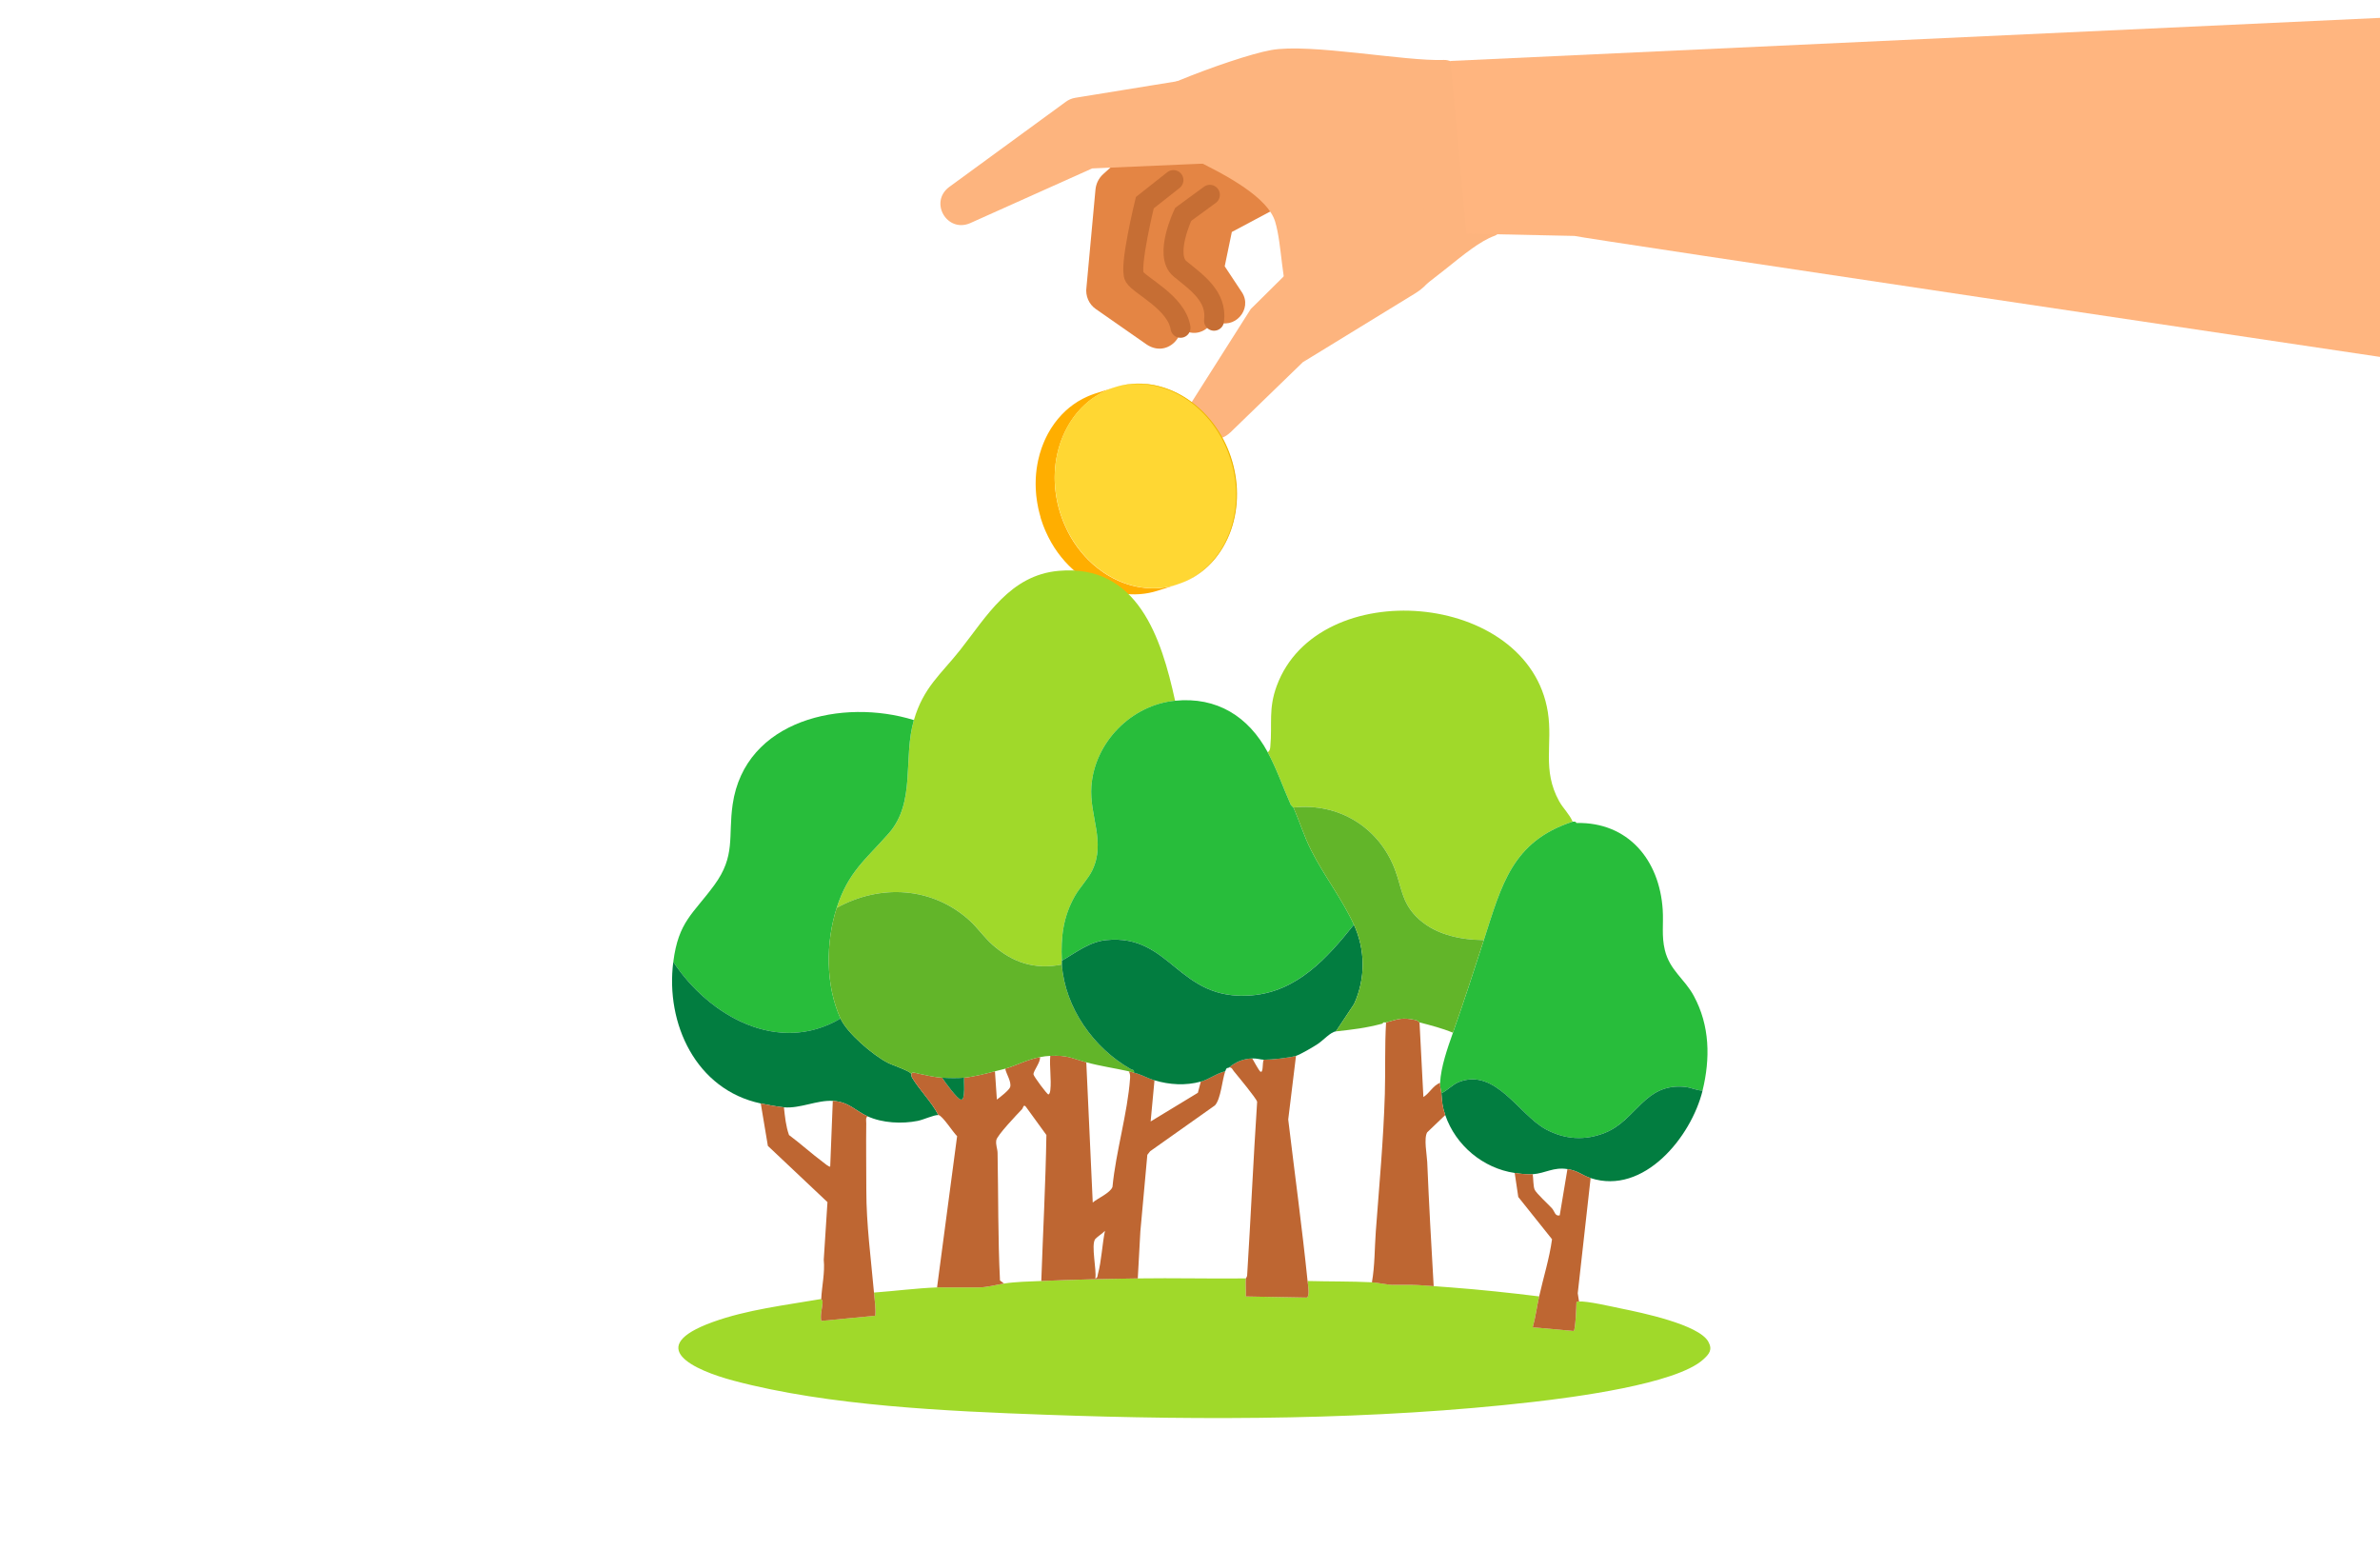 <svg width="450" height="293" viewBox="0 0 450 293" fill="none" xmlns="http://www.w3.org/2000/svg">
<path d="M228.151 15.204C231.494 12.124 237.013 12.865 239.415 16.736C241.613 20.198 240.585 24.785 237.117 26.983L215.439 40.713L217.441 37.305L213.937 55.518L212.188 51.427L221.662 58.436C225.904 61.769 221.362 68.104 216.838 65.153L207.173 58.411C205.899 57.532 205.187 55.934 205.424 54.315L207.127 35.844C207.231 34.762 207.718 33.704 208.584 32.922L209.133 32.427L228.156 15.2V15.208L228.151 15.204Z" fill="#E48544"/>
<path d="M239.463 21.086C242.31 19.238 246.222 20.283 247.758 23.321C249.215 26.172 248.1 29.664 245.244 31.129L220.394 43.882L222.596 40.511L222.055 52.323L220.182 47.769L228.561 56.185C231.816 59.565 227.616 64.788 223.595 62.274L213.664 55.769C212.265 54.849 211.462 53.163 211.757 51.407L211.79 51.215L213.763 39.553C213.976 38.217 214.733 36.973 215.965 36.182L239.458 21.09V21.082L239.463 21.086Z" fill="#E48544"/>
<path d="M241.516 24.485C244.7 22.354 249.121 23.47 250.907 26.862C252.609 30.058 251.398 34.017 248.209 35.711L230.844 44.955L233.383 41.567L231.031 52.921L229.212 46.798L234.802 55.239C236.942 58.469 233.324 62.527 229.849 60.687L220.908 55.93C219.076 54.96 218.144 52.8 218.789 50.752L219.085 49.816C219.085 49.816 222.556 38.74 222.577 38.732C223.001 37.404 223.859 36.202 225.116 35.369L241.504 24.489H241.512L241.516 24.485Z" fill="#E48544"/>
<path d="M282.603 44.576C277.001 46.603 270.47 54.698 260.567 59.276C240.184 70.198 243.801 50.882 241.1 41.908C238.398 32.935 211.292 25.177 210.639 22.4C209.985 19.624 233.004 10.788 240.334 9.465C247.664 8.141 265.583 11.621 273.005 11.333C280.426 11.046 288.206 42.549 282.603 44.576Z" fill="#FDB47E"/>
<path d="M242.54 12.111C247.876 11.212 252.912 15.3 253.108 20.71C253.324 25.734 249.42 29.988 244.396 30.204L205.677 31.877L208.403 30.991L183.408 42.199C179.058 44.056 175.661 38.245 179.441 35.373L201.56 19.216C202.051 18.862 202.642 18.596 203.292 18.492L204.287 18.33L242.544 12.12V12.111H242.54Z" fill="#FDB47E"/>
<path d="M255.345 39.744C259.807 35.216 267.695 36.144 270.954 41.63C273.855 46.349 272.369 52.53 267.649 55.419L246.362 68.463L247.486 67.36L232.634 81.752C228.622 85.519 222.536 80.612 225.412 75.879L236.493 58.411L237.617 57.308L255.357 39.736L255.345 39.748V39.744Z" fill="#FDB47E"/>
<path d="M221.866 34.05L216.459 38.316C216.459 38.316 213.437 50.619 214.498 52.342C215.56 54.065 222.411 57.137 223.206 61.969" stroke="#C66E34" stroke-width="3.78" stroke-miterlimit="10" stroke-linecap="round"/>
<path d="M228.757 36.834L223.708 40.53C223.708 40.53 220.02 48.284 223.121 50.827C226.218 53.37 230.16 56.013 229.544 60.633" stroke="#C66E34" stroke-width="3.78" stroke-miterlimit="10" stroke-linecap="round"/>
<path d="M297.707 44.605C299.085 45.026 450 67.476 450 67.476V3.38L274.235 11.525L277.257 44.168L297.707 44.605Z" fill="#FFB57F"/>
<path d="M196.747 97.779C196.709 97.654 196.68 97.533 196.643 97.408C196.609 97.288 196.572 97.167 196.543 97.046C196.489 96.846 196.443 96.647 196.397 96.447C196.372 96.339 196.343 96.234 196.322 96.126C196.318 96.101 196.31 96.081 196.305 96.056C196.289 95.981 196.276 95.902 196.264 95.827C196.21 95.556 196.16 95.29 196.114 95.023C196.093 94.894 196.072 94.769 196.056 94.641C196.018 94.399 195.989 94.158 195.96 93.916C195.952 93.841 195.939 93.771 195.931 93.696C195.922 93.625 195.918 93.55 195.914 93.479C195.902 93.35 195.893 93.221 195.881 93.092C195.868 92.913 195.856 92.738 195.847 92.559C195.839 92.43 195.835 92.305 195.831 92.177C195.827 91.998 195.823 91.819 195.818 91.644C195.818 91.519 195.818 91.398 195.818 91.273C195.818 91.09 195.827 90.907 195.831 90.724C195.831 90.607 195.835 90.495 195.843 90.379C195.852 90.174 195.868 89.971 195.885 89.771C195.893 89.679 195.897 89.588 195.906 89.496C195.931 89.205 195.964 88.913 196.006 88.622C196.01 88.589 196.018 88.555 196.022 88.526C196.06 88.268 196.097 88.014 196.143 87.765C196.16 87.665 196.181 87.569 196.201 87.473C196.23 87.323 196.26 87.169 196.289 87.02C196.293 86.995 196.301 86.97 196.31 86.941C196.389 86.591 196.472 86.246 196.568 85.9C196.584 85.834 196.605 85.771 196.626 85.709C196.709 85.43 196.792 85.151 196.888 84.876C196.905 84.83 196.917 84.781 196.934 84.735C196.963 84.647 196.996 84.564 197.03 84.477C197.071 84.356 197.117 84.239 197.163 84.123C197.221 83.973 197.284 83.823 197.342 83.677C197.388 83.565 197.438 83.449 197.488 83.336C197.504 83.295 197.521 83.253 197.537 83.216C197.604 83.066 197.675 82.92 197.746 82.774C197.771 82.724 197.791 82.674 197.816 82.624C197.925 82.408 198.033 82.192 198.149 81.979C198.162 81.959 198.17 81.942 198.183 81.921C198.208 81.871 198.237 81.825 198.266 81.775C198.366 81.592 198.474 81.413 198.578 81.239C198.616 81.176 198.653 81.114 198.69 81.055C198.72 81.01 198.745 80.964 198.774 80.918C198.811 80.864 198.849 80.81 198.886 80.756C199.019 80.548 199.161 80.348 199.302 80.148C199.34 80.098 199.369 80.044 199.406 79.994C199.436 79.957 199.465 79.919 199.494 79.882C199.635 79.69 199.781 79.507 199.931 79.324C199.972 79.27 200.014 79.216 200.06 79.162C200.072 79.145 200.089 79.132 200.102 79.116C200.306 78.874 200.514 78.641 200.73 78.412C200.73 78.412 200.738 78.404 200.738 78.4C200.768 78.371 200.801 78.342 200.83 78.313C201.013 78.125 201.196 77.938 201.388 77.759C201.409 77.742 201.425 77.722 201.446 77.701C201.504 77.647 201.567 77.597 201.629 77.543C201.779 77.409 201.925 77.276 202.079 77.151C202.116 77.122 202.149 77.089 202.183 77.06C202.237 77.014 202.299 76.972 202.353 76.931C202.503 76.81 202.657 76.694 202.811 76.581C202.865 76.544 202.911 76.502 202.965 76.465C203.011 76.431 203.057 76.406 203.103 76.373C203.269 76.257 203.44 76.144 203.61 76.036C203.677 75.994 203.735 75.948 203.802 75.907C203.848 75.878 203.894 75.853 203.939 75.828C203.985 75.799 204.031 75.774 204.077 75.749C204.285 75.628 204.493 75.507 204.709 75.395C204.718 75.391 204.726 75.387 204.734 75.382C204.755 75.37 204.78 75.362 204.801 75.349C205.009 75.241 205.217 75.141 205.429 75.045C205.484 75.02 205.534 74.995 205.588 74.975C205.629 74.958 205.671 74.937 205.713 74.916C205.908 74.833 206.104 74.754 206.304 74.675C206.329 74.667 206.358 74.654 206.383 74.646C206.541 74.588 206.703 74.529 206.861 74.471C206.953 74.442 207.045 74.409 207.14 74.379L210.737 73.247C210.479 73.326 210.229 73.418 209.979 73.51C209.954 73.518 209.925 73.53 209.9 73.539C209.659 73.63 209.421 73.73 209.184 73.834C209.13 73.859 209.076 73.884 209.026 73.905C208.814 74.001 208.605 74.101 208.401 74.209C208.381 74.221 208.356 74.23 208.331 74.242C208.11 74.359 207.89 74.479 207.677 74.608C207.631 74.633 207.586 74.662 207.54 74.687C207.427 74.754 207.319 74.825 207.211 74.895C207.04 75.004 206.87 75.116 206.703 75.233C206.603 75.299 206.508 75.37 206.412 75.441C206.258 75.553 206.104 75.674 205.954 75.79C205.862 75.865 205.767 75.936 205.679 76.011C205.525 76.14 205.375 76.269 205.226 76.406C205.146 76.477 205.063 76.548 204.988 76.623C204.797 76.802 204.609 76.989 204.426 77.176C204.393 77.21 204.36 77.243 204.326 77.276C204.11 77.505 203.902 77.738 203.698 77.98C203.64 78.046 203.586 78.117 203.531 78.188C203.382 78.371 203.236 78.554 203.094 78.745C203.028 78.833 202.965 78.92 202.903 79.012C202.761 79.212 202.62 79.416 202.487 79.62C202.42 79.719 202.353 79.815 202.291 79.919C202.254 79.982 202.216 80.04 202.179 80.102C202.07 80.281 201.966 80.46 201.866 80.639C201.841 80.689 201.812 80.735 201.783 80.785C201.658 81.018 201.533 81.251 201.417 81.488C201.392 81.538 201.371 81.588 201.346 81.638C201.255 81.825 201.171 82.013 201.084 82.204C201.034 82.317 200.988 82.429 200.938 82.545C200.876 82.695 200.817 82.841 200.759 82.991C200.713 83.107 200.672 83.228 200.626 83.344C200.576 83.478 200.53 83.611 200.484 83.744C200.393 84.019 200.305 84.298 200.222 84.576C200.206 84.639 200.181 84.706 200.164 84.768C200.068 85.109 199.981 85.459 199.906 85.808C199.868 85.983 199.831 86.162 199.798 86.341C199.777 86.437 199.756 86.537 199.739 86.633C199.694 86.886 199.656 87.14 199.619 87.394C199.615 87.428 199.606 87.461 199.602 87.49C199.565 87.777 199.531 88.069 199.502 88.364C199.494 88.456 199.49 88.547 199.481 88.639C199.465 88.843 199.448 89.042 199.44 89.251C199.436 89.363 199.431 89.48 199.427 89.596C199.423 89.779 199.415 89.962 199.415 90.145C199.415 90.27 199.415 90.391 199.415 90.516C199.415 90.695 199.419 90.87 199.427 91.049C199.431 91.178 199.44 91.302 199.444 91.431C199.452 91.606 199.465 91.785 199.477 91.964C199.486 92.093 199.498 92.222 199.51 92.351C199.523 92.497 199.54 92.643 199.556 92.788C199.585 93.03 199.615 93.271 199.652 93.513C199.673 93.642 199.689 93.766 199.71 93.895C199.756 94.162 199.806 94.432 199.86 94.699C199.881 94.799 199.898 94.898 199.918 94.998C199.943 95.107 199.968 95.211 199.993 95.319C200.039 95.519 200.089 95.718 200.139 95.918C200.172 96.039 200.206 96.16 200.239 96.28C200.305 96.517 200.372 96.755 200.447 96.992C200.555 97.338 200.672 97.679 200.797 98.012C200.897 98.278 200.996 98.544 201.105 98.807C201.13 98.869 201.155 98.927 201.184 98.99C201.255 99.16 201.329 99.323 201.404 99.489C201.513 99.731 201.625 99.968 201.742 100.205C201.792 100.309 201.846 100.417 201.896 100.522C202.033 100.788 202.174 101.05 202.32 101.312C202.349 101.366 202.378 101.421 202.408 101.47C202.582 101.774 202.766 102.07 202.949 102.361C203.003 102.444 203.061 102.528 203.115 102.607C203.248 102.811 203.386 103.015 203.527 103.21C203.602 103.314 203.677 103.414 203.752 103.514C203.881 103.689 204.01 103.864 204.147 104.03C204.231 104.134 204.314 104.234 204.393 104.338C204.53 104.505 204.668 104.667 204.809 104.829C204.893 104.925 204.976 105.021 205.059 105.116C205.226 105.304 205.4 105.483 205.575 105.662C205.642 105.728 205.704 105.799 205.775 105.866C206.025 106.115 206.279 106.357 206.541 106.59C206.595 106.636 206.649 106.681 206.699 106.727C206.928 106.927 207.157 107.123 207.39 107.31C207.473 107.376 207.552 107.439 207.636 107.501C207.948 107.743 208.264 107.98 208.585 108.201C208.585 108.201 208.585 108.201 208.589 108.201C208.593 108.205 208.601 108.209 208.605 108.213C208.826 108.363 209.051 108.509 209.28 108.65C209.355 108.696 209.434 108.742 209.513 108.787C209.667 108.879 209.821 108.971 209.975 109.058C210.133 109.145 210.287 109.229 210.445 109.312C210.553 109.37 210.666 109.428 210.774 109.482C210.945 109.566 211.115 109.645 211.29 109.724C211.394 109.77 211.494 109.82 211.598 109.865C211.665 109.895 211.727 109.92 211.794 109.949C211.973 110.024 212.152 110.098 212.335 110.165C212.422 110.198 212.51 110.228 212.597 110.261C212.76 110.319 212.926 110.377 213.093 110.431C213.184 110.461 213.272 110.49 213.363 110.519C213.538 110.573 213.713 110.623 213.888 110.669C213.967 110.689 214.042 110.714 214.121 110.731C214.375 110.798 214.629 110.856 214.882 110.91C214.899 110.91 214.92 110.918 214.937 110.918C215.174 110.964 215.411 111.01 215.648 111.043C215.732 111.056 215.815 111.068 215.898 111.077C216.073 111.102 216.248 111.122 216.427 111.143C216.522 111.151 216.614 111.16 216.71 111.168C216.88 111.185 217.055 111.193 217.226 111.201C217.317 111.206 217.405 111.21 217.496 111.214C217.696 111.222 217.896 111.222 218.096 111.222C218.158 111.222 218.217 111.222 218.279 111.222C218.537 111.218 218.799 111.206 219.057 111.189C219.124 111.185 219.186 111.176 219.253 111.172C219.449 111.156 219.644 111.135 219.84 111.114C219.931 111.102 220.023 111.089 220.115 111.077C220.285 111.052 220.46 111.022 220.631 110.993C220.727 110.977 220.818 110.96 220.914 110.939C221.093 110.902 221.272 110.864 221.447 110.823C221.53 110.802 221.613 110.785 221.696 110.764C221.954 110.698 222.208 110.627 222.466 110.548L218.87 111.68C218.612 111.759 218.354 111.834 218.096 111.901C218.013 111.921 217.929 111.938 217.85 111.959C217.671 112.001 217.492 112.042 217.313 112.08C217.218 112.1 217.126 112.117 217.03 112.134C216.855 112.163 216.685 112.192 216.51 112.217C216.418 112.229 216.327 112.242 216.235 112.254C216.04 112.279 215.844 112.3 215.648 112.313C215.582 112.317 215.519 112.325 215.453 112.329C215.195 112.346 214.932 112.358 214.674 112.363C214.612 112.363 214.554 112.363 214.491 112.363C214.291 112.363 214.092 112.363 213.892 112.354C213.8 112.354 213.713 112.346 213.621 112.342C213.451 112.334 213.276 112.321 213.105 112.309C213.009 112.3 212.918 112.292 212.822 112.284C212.647 112.267 212.468 112.242 212.293 112.217C212.21 112.204 212.127 112.196 212.044 112.184C211.806 112.146 211.569 112.105 211.332 112.059C211.315 112.059 211.294 112.05 211.278 112.05C211.024 111.996 210.77 111.938 210.516 111.872C210.437 111.851 210.362 111.83 210.283 111.809C210.108 111.759 209.933 111.709 209.758 111.659C209.667 111.63 209.579 111.601 209.488 111.572C209.321 111.518 209.159 111.459 208.993 111.401C208.905 111.368 208.818 111.339 208.73 111.305C208.547 111.235 208.368 111.164 208.189 111.089C208.123 111.06 208.056 111.035 207.994 111.006C207.977 110.997 207.96 110.993 207.944 110.985C207.856 110.948 207.773 110.902 207.686 110.864C207.515 110.785 207.34 110.706 207.169 110.623C207.057 110.569 206.949 110.511 206.841 110.452C206.682 110.369 206.524 110.286 206.37 110.198C206.337 110.182 206.304 110.165 206.27 110.144C206.15 110.073 206.029 109.999 205.908 109.928C205.833 109.882 205.754 109.836 205.679 109.79C205.45 109.649 205.226 109.503 205.005 109.353C205.001 109.349 204.992 109.345 204.988 109.341C204.664 109.12 204.347 108.883 204.039 108.642C204.002 108.613 203.96 108.583 203.919 108.554C203.877 108.521 203.835 108.484 203.794 108.45C203.561 108.263 203.327 108.067 203.103 107.868C203.061 107.83 203.019 107.801 202.978 107.764C202.965 107.751 202.953 107.739 202.94 107.73C202.678 107.497 202.424 107.256 202.174 107.006C202.162 106.994 202.145 106.977 202.129 106.964C202.075 106.91 202.029 106.856 201.975 106.802C201.8 106.623 201.629 106.44 201.459 106.257C201.425 106.219 201.388 106.186 201.354 106.149C201.305 106.09 201.255 106.028 201.205 105.97C201.063 105.807 200.926 105.645 200.788 105.479C200.743 105.424 200.693 105.37 200.647 105.312C200.609 105.266 200.576 105.216 200.539 105.171C200.405 105 200.276 104.829 200.143 104.654C200.089 104.584 200.035 104.517 199.985 104.446C199.964 104.413 199.943 104.38 199.918 104.351C199.777 104.151 199.64 103.951 199.506 103.747C199.461 103.676 199.411 103.614 199.365 103.543C199.356 103.531 199.348 103.514 199.34 103.502C199.152 103.21 198.969 102.915 198.799 102.611C198.799 102.603 198.79 102.598 198.786 102.59C198.761 102.544 198.736 102.499 198.711 102.453C198.566 102.195 198.42 101.932 198.287 101.662C198.27 101.629 198.249 101.595 198.233 101.562C198.195 101.491 198.166 101.416 198.129 101.346C198.012 101.108 197.9 100.871 197.791 100.63C197.762 100.567 197.733 100.509 197.704 100.447C197.658 100.343 197.612 100.234 197.571 100.13C197.546 100.068 197.517 100.01 197.492 99.947C197.392 99.706 197.296 99.46 197.204 99.215C197.196 99.194 197.192 99.173 197.184 99.156C197.059 98.819 196.942 98.482 196.834 98.137C196.797 98.024 196.763 97.908 196.73 97.795L196.747 97.779Z" fill="#FFAE00"/>
<path d="M222.503 110.521C231.426 107.708 236.026 97.076 232.778 86.775C229.53 76.474 219.663 70.403 210.739 73.216C201.816 76.029 197.215 86.661 200.464 96.963C203.712 107.264 213.579 113.334 222.503 110.521Z" fill="#FFD733"/>
<path d="M223.388 110.232C225.59 109.4 227.58 108.022 229.174 106.286C230.768 104.542 231.971 102.457 232.754 100.231C233.536 98.004 233.907 95.636 233.89 93.276C233.873 90.912 233.461 88.556 232.708 86.317C231.205 81.842 228.237 77.83 224.258 75.27C222.273 73.993 220.041 73.09 217.706 72.711C215.375 72.34 212.961 72.511 210.722 73.239C212.969 72.544 215.379 72.411 217.69 72.815C220.004 73.206 222.218 74.109 224.179 75.387C228.117 77.951 231.039 81.942 232.508 86.383C233.266 88.597 233.686 90.932 233.715 93.276C233.744 95.619 233.386 97.966 232.62 100.185C231.859 102.399 230.668 104.476 229.099 106.216C227.538 107.964 225.578 109.366 223.388 110.232Z" fill="#EDB400"/>
<path d="M235.554 241.697C235.483 242.821 235.603 243.978 235.554 245.102L247.075 245.31C247.7 245.102 247.296 242.821 247.233 242.184C251.271 242.292 255.367 242.23 259.396 242.425C260.482 242.479 262.376 242.912 263.409 242.912H267.059C268.071 242.912 269.927 243.075 271.072 243.154C272.117 243.225 273.27 243.316 274.352 243.399C279.913 243.82 285.499 244.415 291.018 245.097C290.585 247.029 290.34 249.026 289.803 250.933L297.553 251.628C297.882 251.424 298.053 246.991 298.07 246.225C298.128 246.001 298.398 246.088 298.561 246.071C300.005 245.913 304.858 247.049 306.594 247.403C310.249 248.144 321.163 250.396 322.986 253.63C323.864 255.182 323.169 255.99 322.037 257.022C316.913 261.7 297.183 264.206 289.919 265.042C259.875 268.493 227.936 268.563 197.733 267.469C179.131 266.794 156.646 265.808 138.731 261.034C131.122 259.007 121.719 254.683 134.718 249.959C141.228 247.595 148.475 246.762 155.276 245.584C155.276 245.618 155.543 245.842 155.53 246.175C155.497 247.245 155.043 248.535 155.276 249.722L165.495 248.748C165.612 247.27 165.379 245.826 165.25 244.369C169.221 244.078 173.187 243.553 177.171 243.395C177.658 243.374 178.299 243.395 178.753 243.395H185.075C186.578 243.395 188.368 242.896 189.821 242.667C192.014 242.321 194.603 242.28 196.876 242.18C202.899 241.918 209.118 241.78 215.12 241.693C221.926 241.593 228.748 241.768 235.554 241.693V241.697Z" fill="#A0D92A"/>
<path d="M222.177 132.486C213.894 133.297 206.963 140.356 206.356 148.651C205.944 154.27 209.14 159.21 206.497 164.604C205.706 166.219 204.17 167.763 203.251 169.386C201.024 173.311 200.562 177.149 200.77 181.623C200.782 181.864 200.753 182.11 200.77 182.351C195.642 183.375 191.442 181.976 187.629 178.584C186.068 177.194 184.882 175.442 183.383 174.073C176.319 167.626 166.429 167.089 158.2 171.646C160.356 164.866 163.724 162.465 168.057 157.541C173.218 151.673 170.708 143.295 172.798 136.132C174.604 129.939 177.884 127.512 181.552 122.872C186.538 116.558 190.95 108.741 200.17 107.922C215.109 106.59 219.596 120.62 222.181 132.486H222.177Z" fill="#A0D92A"/>
<path d="M297.342 155.348C285.895 159.085 283.931 167.301 280.559 177.727C276.001 177.694 271.044 176.645 267.751 173.261C265.037 170.473 265.029 167.809 263.78 164.463C260.783 156.426 253.091 151.706 244.558 152.671C244.525 152.601 244.358 152.526 244.317 152.43C244.275 152.334 244.104 152.259 244.075 152.189C242.589 148.867 241.44 145.438 239.696 142.216C240.108 141.962 240.15 141.559 240.187 141.126C240.583 136.864 239.784 134.059 241.395 129.684C249.187 108.491 289.013 111.633 292.659 134.62C293.621 140.672 291.515 145.513 294.791 151.464C295.544 152.834 296.734 153.895 297.351 155.352L297.342 155.348Z" fill="#A0D92A"/>
<path d="M239.691 142.212C241.435 145.438 242.584 148.863 244.07 152.185L244.311 152.426C244.357 152.526 244.524 152.597 244.553 152.667C245.706 155.248 246.517 157.982 247.866 160.667C250.314 165.532 253.748 169.927 255.987 174.805C250.975 181.09 245.26 187.467 236.644 188.178C222.667 189.335 221.476 176.499 209.164 177.723C205.958 178.044 203.444 180.091 200.768 181.615C200.56 177.14 201.018 173.303 203.249 169.378C204.169 167.759 205.705 166.211 206.495 164.596C209.139 159.202 205.942 154.261 206.354 148.643C206.962 140.348 213.892 133.289 222.175 132.477C230.097 131.699 236.045 135.461 239.691 142.208V142.212Z" fill="#28BD3B"/>
<path d="M297.829 155.348L298.07 155.59C307.835 155.39 313.779 162.578 314.379 171.997C314.55 174.648 314.129 176.929 314.783 179.622C315.715 183.459 318.508 185.053 320.248 188.266C323.307 193.906 323.391 200.128 321.909 206.184C320.764 206.159 319.723 205.597 318.595 205.485C310.891 204.711 309.45 211.745 303.486 214.154C299.71 215.678 295.898 215.449 292.314 213.526C287.165 210.762 282.798 201.889 275.876 204.548C274.611 205.035 273.732 206.147 272.529 206.675C272.48 206.059 272.242 205.576 272.288 204.727C272.442 201.664 273.703 198.126 274.719 195.242C276.784 189.386 278.657 183.601 280.559 177.728C283.93 167.302 285.895 159.086 297.342 155.348C297.442 155.315 297.683 155.344 297.829 155.348Z" fill="#28BD3B"/>
<path d="M172.793 136.132C170.704 143.291 173.214 151.669 168.052 157.542C163.723 162.465 160.352 164.867 158.196 171.647C156.11 178.198 156.064 186.268 158.924 192.566C147.148 199.52 134.074 192.091 127.302 181.865C128.284 174.207 131.002 172.858 135.044 167.352C139.136 161.779 137.645 158.22 138.524 152.102C140.838 136.015 159.357 131.966 172.789 136.136L172.793 136.132Z" fill="#28BD3B"/>
<path d="M158.928 192.565C160.189 195.345 165.009 199.42 167.765 200.876C168.739 201.392 171.969 202.42 172.306 203.024C172.36 203.124 172.289 203.473 172.443 203.727C173.946 206.204 176.085 208.231 177.413 210.807C176.552 210.778 174.633 211.689 173.53 211.91C170.537 212.509 166.853 212.33 164.035 211.048C161.654 209.966 160.564 208.326 157.467 208.131C154.516 207.943 151.281 209.612 148.222 209.346C147.165 209.255 144.934 208.847 143.843 208.618C131.589 206.025 125.807 193.509 127.301 181.86C134.074 192.09 147.148 199.519 158.924 192.56L158.928 192.565Z" fill="#027D40"/>
<path d="M321.913 206.188C319.782 214.903 310.82 226.016 300.751 222.728C299.082 222.183 298.45 221.359 296.373 221.026C293.717 220.601 292.252 221.804 289.804 221.999C288.743 222.087 287.461 221.912 286.399 221.758C280.414 220.884 275.223 216.539 273.263 210.812C272.692 209.143 272.667 208.385 272.534 206.675C273.737 206.146 274.615 205.035 275.881 204.548C282.803 201.888 287.169 210.762 292.318 213.525C295.902 215.448 299.715 215.677 303.49 214.154C309.455 211.748 310.9 204.71 318.6 205.484C319.728 205.597 320.769 206.159 321.913 206.184V206.188Z" fill="#027D40"/>
<path d="M164.034 211.048C163.63 211.302 163.792 211.972 163.788 212.384C163.734 216.601 163.801 220.829 163.801 225.045C163.801 231.488 164.679 237.948 165.249 244.374C165.378 245.831 165.611 247.279 165.495 248.753L155.276 249.727C155.043 248.54 155.497 247.246 155.53 246.18C155.542 245.847 155.272 245.623 155.276 245.589C155.388 243.13 155.996 240.653 155.751 238.16L156.454 227.272L145.186 216.638L143.842 208.618C144.932 208.847 147.163 209.254 148.221 209.346C148.412 211.094 148.587 212.93 149.182 214.586C151.355 216.201 153.378 218.045 155.542 219.66C155.771 219.83 156.808 220.729 156.974 220.534L157.461 208.131C160.558 208.326 161.649 209.966 164.03 211.048H164.034Z" fill="#BE6632"/>
<path d="M300.748 222.727L298.313 244.503L298.559 246.077C298.396 246.093 298.126 246.006 298.067 246.231C298.051 246.997 297.88 251.429 297.551 251.633L289.801 250.938C290.342 249.028 290.587 247.03 291.016 245.103C291.819 241.507 292.952 237.965 293.451 234.29L287.07 226.298L286.392 221.749C287.453 221.903 288.735 222.078 289.797 221.991C289.926 222.761 289.884 224.276 290.163 224.908C290.479 225.616 292.76 227.693 293.439 228.442C293.963 229.025 294.001 229.986 294.904 229.778L296.365 221.021C298.442 221.354 299.075 222.178 300.744 222.723L300.748 222.727Z" fill="#BE6632"/>
<path d="M298.075 155.593L297.833 155.352C298.017 155.356 298.059 155.598 298.075 155.593Z" fill="#A0D92A"/>
<path d="M205.391 200.834L206.61 227.346C207.564 226.531 209.945 225.532 210.344 224.391C210.981 217.711 213.2 210.469 213.67 203.86C213.703 203.394 213.678 202.94 213.42 202.536C213.732 202.607 214.082 202.698 214.394 202.778C215.814 203.144 216.954 203.839 218.286 204.238L217.558 212.022L226.486 206.603L227.044 204.48C228.692 204.026 230.016 202.915 231.664 202.532C231.073 204.184 230.848 207.726 229.72 208.979L217.47 217.649L216.933 218.327L215.614 232.82L215.127 241.697C209.125 241.785 202.906 241.918 196.883 242.184C197.203 232.974 197.699 223.8 197.848 214.581L193.982 209.258C193.499 208.659 193.465 209.47 193.236 209.703C192.333 210.644 188.516 214.652 188.375 215.564C188.233 216.479 188.599 217.149 188.616 217.969C188.774 226.019 188.67 234.035 189.074 242.076L189.823 242.667C188.371 242.896 186.585 243.395 185.078 243.395H178.755C178.302 243.395 177.661 243.375 177.174 243.395L180.966 214.802C180.241 214.136 178.143 210.827 177.415 210.802C176.087 208.226 173.948 206.199 172.445 203.722C172.291 203.468 172.362 203.119 172.308 203.019C172.545 202.557 173.128 202.861 173.481 202.936C175.001 203.252 176.599 203.643 178.143 203.747C178.622 204.534 181.032 207.801 181.669 207.889C182.173 207.959 182.214 207.098 182.252 206.761C182.368 205.766 182.231 204.742 182.281 203.747C183.946 203.597 186.46 202.969 188.121 202.532L188.483 207.88C189.049 207.485 190.839 206.07 190.997 205.516C191.284 204.53 190.252 203.04 190.065 202.045C192.267 201.392 194.198 200.314 196.633 199.856C196.791 200.801 195.355 202.461 195.409 203.123C195.438 203.498 197.978 206.902 198.215 206.906C198.477 206.906 198.564 206.319 198.594 206.07C198.814 204.064 198.406 201.666 198.581 199.61C201.928 199.465 202.556 200.051 205.391 200.826V200.834ZM207.097 241.697C207.564 241.614 207.501 241.189 207.593 240.856C208.271 238.393 208.392 235.246 208.921 232.703C208.554 233.111 207.306 233.952 207.077 234.26C206.252 235.375 207.381 240.116 207.097 241.697Z" fill="#BE6632"/>
<path d="M268.397 193.292L269.129 207.401C270.286 206.702 270.986 205.166 272.289 204.725C272.247 205.57 272.484 206.053 272.53 206.673C272.667 208.38 272.688 209.137 273.258 210.81L269.841 214.082C269.179 215.23 269.795 218.327 269.854 219.692C270.182 227.521 270.615 235.342 271.073 243.162C269.929 243.083 268.068 242.921 267.061 242.921H263.41C262.374 242.921 260.484 242.488 259.397 242.434C259.959 239.266 259.893 236.028 260.13 232.828C260.779 224.137 261.583 215.513 261.841 206.806C261.974 202.299 261.799 197.791 262.074 193.296C264.401 192.668 265.108 192.276 267.743 192.867C268.118 192.951 268.338 193.284 268.397 193.296V193.292Z" fill="#BE6632"/>
<path d="M245.042 199.619L243.572 211.647C244.792 221.815 246.182 232.004 247.231 242.189C247.298 242.826 247.697 245.106 247.073 245.315L235.551 245.106C235.601 243.978 235.485 242.826 235.551 241.702C235.551 241.664 235.784 241.427 235.805 241.115C236.492 230.177 236.971 219.26 237.695 208.305C237.603 207.71 233.969 203.361 233.274 202.503C233.016 202.183 232.937 201.771 232.388 201.808C233.703 200.73 235.014 200.181 236.767 200.106C236.971 200.497 238.065 202.399 238.232 202.537C238.948 203.136 238.619 200.759 238.956 200.347C240.355 200.351 243.755 200.002 245.037 199.619H245.042Z" fill="#BE6632"/>
<path d="M200.768 182.348C201.355 190.505 206.758 198.114 213.747 202.097C214.076 202.284 214.525 202.176 214.388 202.779C214.076 202.7 213.726 202.605 213.414 202.538C210.741 201.939 208.057 201.564 205.384 200.836C202.546 200.062 201.917 199.471 198.575 199.62C197.8 199.654 197.368 199.724 196.627 199.862C194.192 200.32 192.26 201.398 190.058 202.051C189.513 202.213 188.73 202.376 188.11 202.538C186.449 202.979 183.935 203.604 182.27 203.753C181.101 203.857 179.319 203.832 178.133 203.753C176.584 203.649 174.986 203.258 173.471 202.942C173.117 202.867 172.53 202.563 172.297 203.025C171.96 202.421 168.73 201.393 167.756 200.877C165 199.421 160.18 195.346 158.919 192.566C156.059 186.268 156.105 178.198 158.19 171.647C166.42 167.089 176.314 167.626 183.373 174.073C184.872 175.443 186.058 177.195 187.619 178.585C191.432 181.977 195.632 183.376 200.76 182.352L200.768 182.348Z" fill="#62B529"/>
<path d="M255.986 174.809C258.15 179.524 258.238 184.956 256.028 189.809L252.581 194.995C251.582 195.107 250.221 196.656 249.205 197.338C248.352 197.913 245.83 199.382 245.039 199.619C243.752 200.002 240.356 200.356 238.957 200.347C238.416 200.347 237.621 200.069 236.768 200.106C235.015 200.181 233.704 200.73 232.389 201.808C232.073 202.066 231.994 201.6 231.661 202.537C230.008 202.92 228.684 204.031 227.04 204.485C224.151 205.279 221.142 205.092 218.282 204.243C216.95 203.848 215.81 203.148 214.39 202.782C214.524 202.179 214.074 202.287 213.749 202.1C206.761 198.117 201.358 190.508 200.771 182.351C200.754 182.109 200.783 181.864 200.771 181.622C203.443 180.099 205.961 178.051 209.167 177.731C221.479 176.503 222.67 189.343 236.647 188.186C245.268 187.474 250.979 181.098 255.99 174.813L255.986 174.809Z" fill="#027D40"/>
<path d="M244.554 152.672C253.091 151.706 260.779 156.426 263.776 164.463C265.025 167.809 265.033 170.473 267.747 173.262C271.039 176.646 275.997 177.694 280.555 177.728C278.653 183.6 276.784 189.381 274.715 195.242C272.675 194.393 270.498 193.839 268.392 193.294C268.334 193.277 268.113 192.948 267.739 192.865C265.1 192.278 264.392 192.665 262.069 193.294C261.932 193.331 261.724 193.256 261.582 193.294L261.341 193.535C258.115 194.384 255.851 194.63 252.583 194.996L256.03 189.81C258.236 184.957 258.152 179.522 255.988 174.81C253.749 169.936 250.315 165.537 247.867 160.671C246.518 157.987 245.707 155.252 244.554 152.672Z" fill="#62B529"/>
<path d="M244.311 152.43L244.068 152.188C244.102 152.263 244.269 152.334 244.311 152.43Z" fill="#62B529"/>
<path d="M182.281 203.752C182.231 204.747 182.368 205.77 182.252 206.765C182.214 207.098 182.173 207.964 181.669 207.893C181.032 207.806 178.622 204.538 178.144 203.752C179.33 203.831 181.111 203.856 182.281 203.752Z" fill="#027D40"/>
<path d="M261.343 193.539L261.585 193.297C261.514 193.318 261.418 193.522 261.343 193.539Z" fill="#BE6632"/>
</svg>
